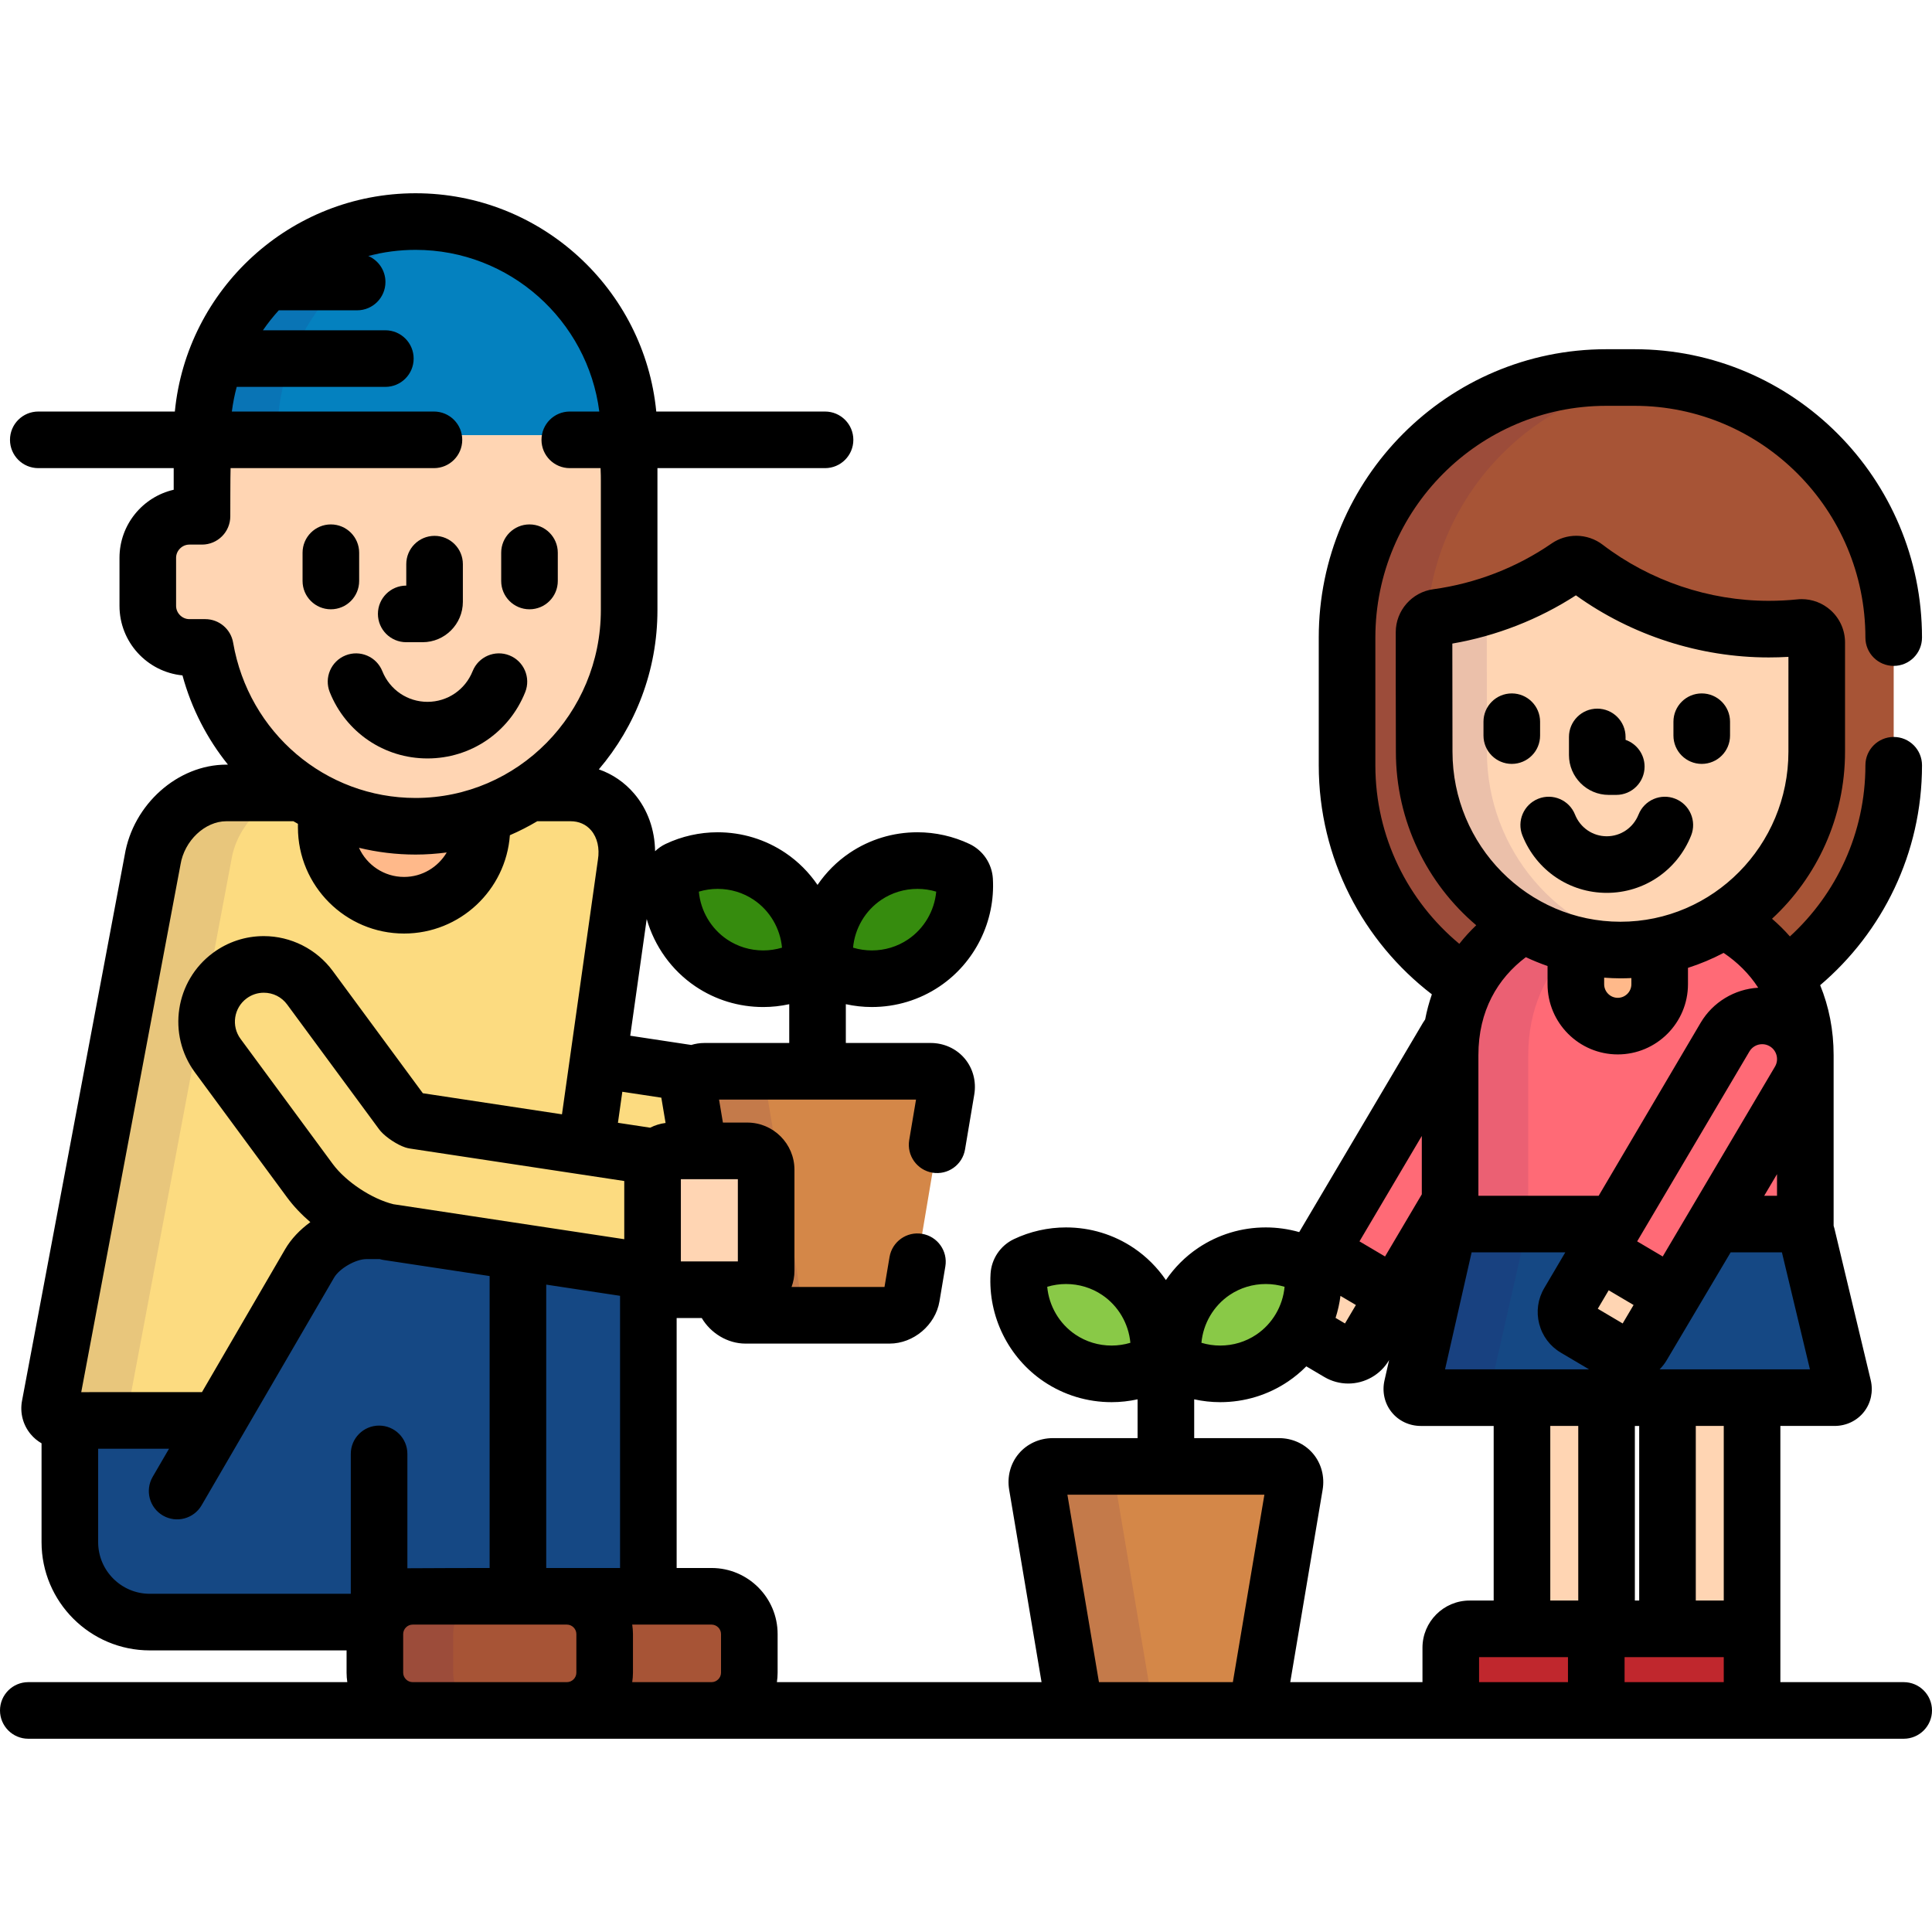 <?xml version="1.0" encoding="iso-8859-1"?>
<!-- Generator: Adobe Illustrator 19.0.0, SVG Export Plug-In . SVG Version: 6.00 Build 0)  -->
<svg version="1.1" id="Capa_1" xmlns="http://www.w3.org/2000/svg" xmlns:xlink="http://www.w3.org/1999/xlink" x="0px" y="0px"
	 viewBox="0 0 512 512" style="enable-background:new 0 0 512 512;" xml:space="preserve">
<g>
	<path style="fill:#154884;" d="M137.256,423.037h34.564v-86.081l-35.721-5.413c0.733,1.389,1.156,2.963,1.156,4.635
		L137.256,423.037L137.256,423.037z"/>
	<path style="fill:#154884;" d="M102.82,326.5c-0.41-0.095-0.823-0.205-1.237-0.322h-4.501c-5.5,0-12.264,3.891-15.029,8.643
		l-24.218,41.614l-39.323,0.001v32.25c0,11.699,9.484,21.186,21.184,21.186h60.177c1.333-3.959,5.081-6.834,9.475-6.834h27.909
		v-86.859c0-1.671-0.42-3.246-1.152-4.635L102.82,326.5z"/>
</g>
<path style="fill:#89C947;" d="M311.432,360.547c0.332,0.492,0.793,0.898,1.348,1.162c7.839,3.726,17.172,3.035,24.358-1.807
	c7.186-4.844,11.333-13.236,10.819-21.9c-0.039-0.615-0.24-1.193-0.571-1.686c-0.333-0.492-0.792-0.897-1.348-1.16
	c-7.84-3.729-17.173-3.037-24.359,1.805c-7.187,4.846-11.332,13.236-10.817,21.9C310.898,359.477,311.101,360.055,311.432,360.547z"
	/>
<path style="fill:#FF6A76;" d="M384.292,279.623c0-2.218,0.165-4.355,0.463-6.423c-0.435,0.505-0.837,1.047-1.188,1.64
	l-33.565,56.773l19.689,11.641l14.601-24.697L384.292,279.623L384.292,279.623z"/>
<g>
	<path style="fill:#FCDB80;" d="M177.935,304.994h7.301l-2.72-16.162c-0.296-1.758,0.398-3.297,1.664-4.171l-25.625-3.883
		l-3.259,23.079l18.895,2.863C175.109,305.672,176.44,304.994,177.935,304.994z"/>
	<path style="fill:#FCDB80;" d="M82.132,312.902l-24.425-33.145c-4.971-6.746-3.533-16.242,3.215-21.217
		c6.746-4.971,16.244-3.533,21.214,3.215l24.367,33.068c0.62,0.691,2.366,1.836,3.247,2.133l45.546,6.9l10.564-74.818
		c0.845-5.201-0.425-10.246-3.48-13.836c-2.779-3.268-6.752-5.066-11.184-5.066h-10.883c-8.737,5.586-19.081,8.832-30.18,8.832
		c-11.1,0-21.445-3.243-30.18-8.832H60c-9.356,0-17.959,7.85-19.57,17.791L13.205,372.621c-0.178,0.941,0.074,1.914,0.686,2.65
		c0.611,0.738,1.52,1.164,2.478,1.164l41.467-0.001l24.218-41.614c2.766-4.752,9.529-8.643,15.029-8.643h4.501
		C94.338,324.139,86.491,318.82,82.132,312.902z"/>
</g>
<g style="opacity:0.1;">
	<path style="fill:#37005E;" d="M34.775,375.272c-0.611-0.736-0.863-1.709-0.686-2.65L61.314,227.93
		c1.611-9.941,10.214-17.791,19.57-17.791H60c-9.356,0-17.959,7.85-19.57,17.791L13.205,372.621
		c-0.178,0.941,0.074,1.914,0.686,2.65c0.611,0.738,1.52,1.164,2.478,1.164H37.25C36.293,376.435,35.386,376.01,34.775,375.272z"/>
</g>
<path style="fill:#FFB98A;" d="M110.133,218.969c-8.457,0-16.474-1.888-23.678-5.254v5.557c0,11.391,9.235,20.627,20.627,20.627
	c11.391,0,20.627-9.236,20.627-20.627v-3.133C122.175,217.967,116.271,218.969,110.133,218.969z"/>
<path style="fill:#FFD5B3;" d="M53.531,136.823h-3.357c-6.055,0-11.008,4.953-11.008,11.008v12.736
	c0,6.055,4.953,11.01,11.008,11.01h4.215c4.634,26.922,27.82,47.393,55.744,47.393c31.26,0,56.6-25.646,56.6-57.287v-46.365H53.531
	V136.823z"/>
<g>
	<path style="fill:#A75436;" d="M188.579,423.037h-38.337c5.5,0,10,4.5,10,10v10.248c0,5.5-4.5,10-10,10h38.337c5.5,0,10-4.5,10-10
		v-10.248C198.579,427.537,194.079,423.037,188.579,423.037z"/>
	<path style="fill:#A75436;" d="M99.347,443.285c0,5.5,4.5,10,10,10h40.896c5.5,0,10-4.5,10-10v-10.248c0-5.5-4.5-10-10-10h-40.896
		c-5.5,0-10,4.5-10,10V443.285z"/>
</g>
<g style="opacity:0.1;">
	<path style="fill:#37005E;" d="M120.104,443.285v-10.248c0-5.5,4.5-10,10-10h-20.758c-5.5,0-10,4.5-10,10v10.248
		c0,5.5,4.5,10,10,10h20.758C124.604,453.285,120.104,448.785,120.104,443.285z"/>
</g>
<path style="fill:#FCDB80;" d="M172.935,336.787v-26.793c0-1.256,0.484-2.394,1.256-3.273l-64.44-9.764
	c-0.881-0.297-2.627-1.441-3.247-2.133l-24.367-33.068c-4.97-6.748-14.468-8.186-21.214-3.215
	c-6.748,4.975-8.186,14.471-3.215,21.217l24.425,33.145c4.608,6.256,13.116,11.848,20.688,13.598l70.149,10.63
	C172.961,337.016,172.935,336.904,172.935,336.787z"/>
<path style="fill:#0481BF;" d="M53.531,115.316c0-31.26,25.342-56.602,56.6-56.602c31.261,0,56.601,25.342,56.601,56.602H53.531z"/>
<g style="opacity:0.1;">
	<path style="fill:#37005E;" d="M120.12,59.613c-3.244-0.578-6.578-0.898-9.988-0.898c-31.259,0-56.6,25.342-56.6,56.602h19.976
		C73.508,87.469,93.629,64.333,120.12,59.613z"/>
</g>
<path style="fill:#D48748;" d="M246.624,283.9h-59.938c-2.75,0-4.627,2.219-4.17,4.932l2.72,16.162h12.804c2.75,0,5,2.25,5,5v26.793
	c0,2.75-2.25,5-5,5h-6.611l0.312,1.852c0.457,2.711,3.08,4.93,5.83,4.93h38.172c2.75,0,5.373-2.219,5.83-4.93l9.223-54.807
	C251.251,286.119,249.374,283.9,246.624,283.9z"/>
<g style="opacity:0.1;">
	<path style="fill:#37005E;" d="M212.292,343.639l-9.224-54.807c-0.457-2.713,1.42-4.932,4.17-4.932h-20.553
		c-2.75,0-4.627,2.219-4.17,4.932l2.72,16.162h12.804c2.75,0,5,2.25,5,5v26.793c0,2.75-2.25,5-5,5h-6.611l0.312,1.852
		c0.457,2.711,3.08,4.93,5.83,4.93h20.553C215.372,348.568,212.749,346.35,212.292,343.639z"/>
</g>
<path style="fill:#FFD5B3;" d="M203.039,336.787c0,2.75-2.25,5-5,5h-20.104c-2.75,0-5-2.25-5-5v-26.793c0-2.75,2.25-5,5-5h20.104
	c2.75,0,5,2.25,5,5V336.787z"/>
<g>
	<path style="fill:#368C0E;" d="M214.198,255.833c-0.332,0.492-0.792,0.896-1.348,1.162c-7.839,3.727-17.173,3.035-24.359-1.809
		c-7.186-4.844-11.331-13.234-10.817-21.9c0.037-0.613,0.24-1.193,0.571-1.686c0.331-0.492,0.792-0.896,1.348-1.16
		c7.839-3.729,17.173-3.035,24.359,1.807c7.186,4.844,11.33,13.234,10.817,21.9C214.732,254.76,214.529,255.34,214.198,255.833z"/>
	<path style="fill:#368C0E;" d="M219.111,255.833c0.332,0.492,0.793,0.896,1.348,1.162c7.839,3.727,17.172,3.035,24.358-1.809
		c7.187-4.844,11.333-13.234,10.819-21.9c-0.039-0.613-0.24-1.193-0.57-1.686c-0.334-0.492-0.793-0.896-1.349-1.16
		c-7.84-3.729-17.173-3.035-24.359,1.807c-7.186,4.844-11.331,13.234-10.817,21.9C218.577,254.76,218.78,255.34,219.111,255.833z"/>
</g>
<path style="fill:#D48748;" d="M328.061,453.285c2.75,0,5.373-2.219,5.83-4.932l9.223-54.807c0.457-2.711-1.42-4.93-4.17-4.93
	h-59.938c-2.75,0-4.627,2.219-4.17,4.93l9.224,54.807c0.457,2.713,3.08,4.932,5.83,4.932H328.061z"/>
<g style="opacity:0.1;">
	<path style="fill:#37005E;" d="M304.857,448.353l-9.224-54.807c-0.457-2.711,1.42-4.93,4.17-4.93h-20.798
		c-2.75,0-4.627,2.219-4.17,4.93l9.224,54.807c0.457,2.713,3.08,4.932,5.83,4.932h20.798
		C307.938,453.285,305.315,451.066,304.857,448.353z"/>
</g>
<path style="fill:#89C947;" d="M306.519,360.547c-0.332,0.492-0.792,0.898-1.348,1.162c-7.839,3.726-17.172,3.035-24.359-1.807
	c-7.186-4.844-11.331-13.236-10.816-21.9c0.036-0.615,0.239-1.193,0.57-1.686c0.331-0.492,0.793-0.897,1.348-1.16
	c7.838-3.729,17.173-3.037,24.359,1.805c7.186,4.846,11.331,13.236,10.816,21.9C307.053,359.477,306.85,360.055,306.519,360.547z"/>
<g>
	<path style="fill:#FFD5B3;" d="M350.288,331.783c-0.343,0.318-0.659,0.671-0.909,1.093l-2.018,3.413
		c0.007,0.011,0.018,0.018,0.024,0.028c0.331,0.492,0.532,1.07,0.571,1.686c0.302,5.084-1.012,10.068-3.593,14.304l10.408,6.153
		c2.367,1.398,5.448,0.607,6.848-1.76l7.267-12.293c0.249-0.422,0.405-0.868,0.519-1.321L350.288,331.783z"/>
	<path style="fill:#FFD5B3;" d="M403.342,370.391v61.268h17.413c1.435,0,2.724,0.621,3.638,1.598
		c0.39-0.417,0.852-0.757,1.362-1.021v-61.844h-22.413V370.391z"/>
	<path style="fill:#FFD5B3;" d="M441.902,370.391v61.268h17.412c2.75,0,5,2.25,5,5v-66.268H441.902z"/>
</g>
<g>
	<path style="fill:#C0272D;" d="M423.03,448.285v-11.627c0-1.315,0.524-2.508,1.362-3.402c-0.914-0.977-2.203-1.598-3.638-1.598
		H389.47c-2.75,0-5,2.25-5,5v11.627c0,2.75,2.25,5,5,5h31.285c1.435,0,2.724-0.621,3.638-1.598
		C423.555,450.793,423.03,449.602,423.03,448.285z"/>
	<path style="fill:#C0272D;" d="M459.315,431.658c2.75,0,5,2.25,5,5v11.627c0,2.75-2.25,5-5,5H428.03c-2.75,0-5-2.25-5-5v-11.627
		c0-2.75,2.25-5,5-5H459.315z"/>
</g>
<path style="fill:#A75436;" d="M433.164,100.048h-7.494c-37.934,0-68.686,30.857-68.686,68.922v33.834
	c0,24.377,12.624,45.782,31.658,58.035c3.409-6.664,8.648-12.05,15.148-15.932c7.575,4.359,16.325,6.863,25.647,6.863
	c10.095,0,19.521-2.932,27.506-7.981c6.756,3.586,12.301,8.71,16.072,15.132c17.447-12.498,28.835-32.967,28.835-56.117v-33.834
	C501.851,130.905,471.098,100.048,433.164,100.048z"/>
<g style="opacity:0.1;">
	<path style="fill:#37005E;" d="M396.793,250.144C385.151,237.796,378,221.143,378,202.803v-33.834
		c0-35.775,27.166-65.178,61.926-68.586c-2.226-0.219-4.48-0.336-6.762-0.336h-7.494c-37.934,0-68.686,30.857-68.686,68.922v33.834
		c0,24.377,12.624,45.782,31.658,58.035C390.719,256.777,393.482,253.201,396.793,250.144z"/>
</g>
<g>
	<path style="fill:#FF6A76;" d="M457.155,274.84c3.213-5.438,10.227-7.238,15.664-4.025c3.673,2.174,5.679,6.081,5.607,10.063
		v-1.254c0-16.531-8.558-28.974-21.483-35.835c-7.985,5.05-17.411,7.981-27.506,7.981c-9.322,0-18.072-2.504-25.647-6.863
		c-11.81,7.053-19.498,19.047-19.498,34.717v45.998c0.714-0.742,1.712-1.232,2.715-1.232h40.855L457.155,274.84z"/>
	<path style="fill:#FF6A76;" d="M476.844,286.478l-22.412,37.91h20.711c1.301,0,2.6,0.82,3.284,1.951v-45.226
		C478.355,282.947,477.843,284.789,476.844,286.478z"/>
</g>
<g style="opacity:0.1;">
	<path style="fill:#37005E;" d="M403.79,244.907c-11.81,7.053-19.498,19.047-19.498,34.717v45.998
		c0.714-0.742,1.712-1.232,2.715-1.232H405v-44.766c0-12.199,4.664-22.167,12.301-29.313
		C412.506,249.146,407.969,247.312,403.79,244.907z"/>
</g>
<path style="fill:#FFB98A;" d="M429.438,251.771c-4.066,0-8.02-0.489-11.82-1.386v10.44c0,6.133,4.974,11.107,11.106,11.107
	c6.136,0,11.108-4.975,11.108-11.107v-10.111C436.473,251.405,432.996,251.771,429.438,251.771z"/>
<path style="fill:#FFD5B3;" d="M429.438,251.771c28.679,0,52.013-23.58,52.013-52.564l0.002-28.951c0-1.119-0.477-2.193-1.313-2.945
	c-0.736-0.662-1.686-1.027-2.668-1.027c-0.135,0-0.268,0.008-0.404,0.023c-2.753,0.281-5.558,0.422-8.341,0.422
	c-17.457,0-34.703-5.832-48.573-16.422c-0.712-0.545-1.568-0.816-2.42-0.816c-0.79,0-1.578,0.232-2.263,0.701
	c-10.246,7.072-22.227,11.711-34.64,13.4c-1.971,0.27-3.438,1.945-3.443,3.93c-0.021,6.332,0.007,20.865,0.036,31.686
	C377.424,228.187,400.757,251.771,429.438,251.771z"/>
<g style="opacity:0.1;">
	<path style="fill:#37005E;" d="M394.043,199.206c-0.015-5.521-0.029-22.459-0.037-38.568c-4.296,1.35-8.706,2.346-13.175,2.953
		c-1.971,0.27-3.438,1.945-3.443,3.93c-0.021,6.332,0.007,20.865,0.036,31.686c0,28.98,23.333,52.564,52.014,52.564
		c2.828,0,5.603-0.238,8.31-0.68C413.004,247.058,394.043,225.327,394.043,199.206z"/>
</g>
<path style="fill:#154884;" d="M488.459,367.473l-9.618-40.168c-0.384-1.603-2.048-2.916-3.698-2.916h-20.711l-11.152,18.865
	l-19.689-11.641l4.272-7.225h-40.855c-1.65,0-3.299,1.316-3.664,2.926l-9.118,40.15c-0.365,1.609,0.686,2.926,2.336,2.926h109.597
	C487.808,370.391,488.843,369.078,488.459,367.473z"/>
<g style="opacity:0.1;">
	<path style="fill:#37005E;" d="M395.072,367.465l9.118-40.15c0.365-1.609,2.014-2.926,3.664-2.926h-20.848
		c-1.65,0-3.299,1.316-3.664,2.926l-9.118,40.15c-0.365,1.609,0.686,2.926,2.336,2.926h20.848
		C395.758,370.391,394.707,369.074,395.072,367.465z"/>
</g>
<path style="fill:#FFD5B3;" d="M423.876,331.783c-0.343,0.318-0.659,0.671-0.909,1.093l-7.267,12.291
	c-1.399,2.367-0.608,5.449,1.759,6.848l10.901,6.445c2.367,1.398,5.448,0.607,6.848-1.76l7.267-12.293
	c0.249-0.422,0.405-0.868,0.519-1.321L423.876,331.783z"/>
<path style="fill:#FF6A76;" d="M443.279,343.254l33.565-56.775c3.214-5.435,1.411-12.447-4.025-15.664
	c-5.438-3.213-12.451-1.412-15.664,4.025l-33.565,56.773L443.279,343.254z"/>
<path d="M107.653,170.191h4.338c5.886,0,10.675-4.805,10.675-10.711v-9.973c0-4.143-3.357-7.5-7.5-7.5s-7.5,3.357-7.5,7.5v5.684
	h-0.013c-4.143,0-7.5,3.357-7.5,7.5S103.511,170.191,107.653,170.191z"/>
<path d="M140.322,161.469c4.143,0,7.5-3.357,7.5-7.5v-7.492c0-4.143-3.357-7.5-7.5-7.5s-7.5,3.357-7.5,7.5v7.492
	C132.822,158.111,136.18,161.469,140.322,161.469z"/>
<path d="M87.682,161.469c4.143,0,7.5-3.357,7.5-7.5v-7.492c0-4.143-3.357-7.5-7.5-7.5s-7.5,3.357-7.5,7.5v7.492
	C80.182,158.111,83.539,161.469,87.682,161.469z"/>
<path d="M91.567,173.687c-3.845,1.54-5.714,5.906-4.173,9.751c4.272,10.665,14.436,17.557,25.892,17.557
	c11.459,0,21.624-6.892,25.895-17.558c1.539-3.845-0.329-8.211-4.175-9.751c-3.843-1.54-8.211,0.329-9.751,4.175
	c-1.979,4.941-6.677,8.134-11.97,8.134c-5.29,0-9.988-3.193-11.968-8.135C99.778,174.015,95.409,172.148,91.567,173.687z"/>
<path d="M504.5,445.785h-32.685v-67.895h14.343c3.097,0,5.94-1.353,7.801-3.711c1.861-2.357,2.516-5.438,1.795-8.453l-9.618-40.168
	c-0.059-0.245-0.133-0.484-0.208-0.723v-45.213c0-6.661-1.254-12.892-3.566-18.537c16.495-14.027,26.99-34.942,26.99-58.283
	c0-4.143-3.357-7.5-7.5-7.5s-7.5,3.357-7.5,7.5c0,17.957-7.726,34.126-20.007,45.364c-1.459-1.663-3.045-3.225-4.74-4.685
	c11.882-10.988,19.347-26.768,19.347-44.276l0.002-28.952c0-3.245-1.384-6.351-3.798-8.523c-2.116-1.902-4.845-2.95-7.683-2.95
	c-0.416,0-0.838,0.024-1.167,0.063c-2.487,0.254-5.037,0.383-7.578,0.383c-15.817,0-31.451-5.285-44.015-14.878
	c-1.989-1.521-4.468-2.36-6.979-2.36c-2.329,0-4.577,0.696-6.523,2.028c-9.29,6.413-20.145,10.611-31.395,12.143
	c-5.645,0.771-9.913,5.647-9.927,11.336c-0.02,6.177,0.006,20.44,0.036,31.71c0,18.446,8.288,34.969,21.295,45.996
	c-1.611,1.544-3.116,3.182-4.483,4.924c-13.578-11.271-22.252-28.294-22.252-47.322V168.97c0-33.868,27.448-61.422,61.186-61.422
	h7.494c33.738,0,61.186,27.554,61.186,61.422c0,4.143,3.357,7.5,7.5,7.5s7.5-3.357,7.5-7.5c0-42.14-34.177-76.422-76.186-76.422
	h-7.494c-42.01,0-76.186,34.282-76.186,76.422v33.834c0,24.721,11.771,46.728,29.977,60.704c-0.741,2.144-1.344,4.359-1.778,6.65
	c-0.192,0.287-0.394,0.567-0.57,0.867l-32.809,55.494c-2.871-0.817-5.863-1.241-8.85-1.241c-6.447,0-12.659,1.89-17.968,5.466
	c-3.393,2.288-6.257,5.188-8.511,8.484c-2.254-3.297-5.118-6.197-8.512-8.485c-5.306-3.575-11.519-5.465-17.966-5.465
	c-4.759,0-9.533,1.074-13.804,3.106c-1.76,0.836-3.265,2.133-4.352,3.748c-1.086,1.614-1.72,3.493-1.833,5.427
	c-0.672,11.3,4.735,22.245,14.112,28.565c5.307,3.574,11.52,5.464,17.967,5.464c2.313,0,4.627-0.259,6.887-0.752v10.282h-22.469
	c-3.522,0-6.809,1.497-9.016,4.106c-2.206,2.609-3.136,6.098-2.55,9.568l8.582,50.993h-70.136c0.119-0.817,0.192-1.649,0.192-2.5
	v-10.248c0-9.649-7.851-17.5-17.5-17.5h-9.259v-66.25h6.648c2.379,4.021,6.836,6.781,11.602,6.781h38.172
	c6.359,0,12.169-4.912,13.227-11.186l1.559-9.262c0.687-4.084-2.067-7.953-6.151-8.64c-4.095-0.69-7.953,2.066-8.642,6.15
	l-1.335,7.937h-24.631c0.49-1.338,0.771-2.775,0.771-4.281v-26.793c0-6.893-5.607-12.5-12.5-12.5h-6.46l-1.025-6.094h52.203
	l-1.807,10.732c-0.686,4.084,2.067,7.953,6.152,8.641c4.086,0.682,7.952-2.067,8.641-6.152l2.446-14.543
	c0.586-3.474-0.345-6.963-2.551-9.572c-2.207-2.609-5.492-4.105-9.015-4.105h-22.469v-10.28c2.259,0.493,4.573,0.752,6.885,0.752
	c0.001,0,0.001,0,0.001,0c6.448,0,12.662-1.891,17.968-5.468c9.376-6.319,14.784-17.264,14.112-28.596
	c-0.122-1.925-0.754-3.787-1.849-5.42c-1.091-1.607-2.591-2.896-4.334-3.723c-4.271-2.031-9.045-3.105-13.803-3.105
	c-6.448,0-12.661,1.89-17.969,5.467c-3.394,2.287-6.259,5.187-8.513,8.483c-2.253-3.297-5.118-6.196-8.512-8.484
	c-5.307-3.576-11.52-5.466-17.968-5.466c-4.759,0-9.531,1.074-13.797,3.103c-1.026,0.487-1.952,1.146-2.772,1.919
	c-0.069-5.704-1.982-11.088-5.514-15.238c-2.561-3.01-5.773-5.195-9.39-6.455c9.667-11.348,15.53-26.094,15.53-42.207v-37.621
	h44.416c4.143,0,7.5-3.357,7.5-7.5c0-4.143-3.357-7.5-7.5-7.5h-44.726c-3.155-32.42-30.558-57.846-63.791-57.846
	s-60.636,25.426-63.791,57.846H10.148c-4.143,0-7.5,3.357-7.5,7.5c0,4.143,3.357,7.5,7.5,7.5h35.883v5.729
	c-8.217,1.886-14.365,9.259-14.365,18.04v12.736c0,9.594,7.335,17.506,16.69,18.421c2.402,8.834,6.567,16.835,12.059,23.649H60
	c-12.903,0-24.725,10.53-26.957,23.991L5.835,371.229c-0.594,3.148,0.239,6.368,2.279,8.825c0.823,0.995,1.81,1.809,2.897,2.438
	v26.193c0,15.817,12.867,28.686,28.684,28.686h52.151v5.914c0,0.851,0.073,1.683,0.192,2.5H7.5c-4.143,0-7.5,3.357-7.5,7.5
	s3.357,7.5,7.5,7.5h497c4.143,0,7.5-3.357,7.5-7.5C512,449.143,508.643,445.785,504.5,445.785z M294.588,356.587
	c-3.45,0-6.765-1.005-9.585-2.903c-4.283-2.888-7.013-7.589-7.479-12.674c1.605-0.482,3.29-0.733,4.974-0.733
	c3.45,0,6.765,1.005,9.582,2.902c4.284,2.89,7.015,7.592,7.481,12.676C297.955,356.337,296.272,356.587,294.588,356.587z
	 M233.549,238.467c2.821-1.9,6.137-2.905,9.587-2.905c1.683,0,3.366,0.25,4.973,0.733c-0.468,5.082-3.198,9.784-7.482,12.673
	c-2.821,1.9-6.135,2.905-9.584,2.905h-0.001c-1.686,0-3.371-0.251-4.972-0.732C226.536,246.059,229.266,241.355,233.549,238.467z
	 M195.539,334.287h-15.104v-21.793h15.104V334.287z M190.175,235.562c3.45,0,6.766,1.005,9.585,2.904
	c4.285,2.889,7.016,7.595,7.481,12.675c-1.604,0.482-3.289,0.732-4.973,0.732c-3.45,0-6.766-1.005-9.586-2.905
	c-4.285-2.889-7.016-7.594-7.481-12.674C186.807,235.812,188.491,235.562,190.175,235.562z M171.385,243.555
	c2.058,7.185,6.574,13.577,12.915,17.851c5.307,3.577,11.52,5.468,17.969,5.468c2.311,0,4.626-0.258,6.887-0.753v10.28h-22.47
	c-1.208,0-2.385,0.189-3.503,0.525l-16.164-2.449L171.385,243.555z M164.922,289.328l10.336,1.566l1.127,6.7
	c-1.451,0.184-2.826,0.617-4.081,1.255l-8.543-1.295L164.922,289.328z M110.133,226.469c2.798,0,5.548-0.202,8.252-0.555
	c-2.285,3.873-6.489,6.484-11.303,6.484c-5.31,0-9.882-3.174-11.947-7.72C99.958,225.844,104.979,226.469,110.133,226.469z
	 M54.389,164.077h-4.215c-1.901,0-3.508-1.607-3.508-3.51v-12.736c0-1.901,1.606-3.508,3.508-3.508h3.357c4.143,0,7.5-3.357,7.5-7.5
	c0,0,0.004-11.408,0.077-12.762H115c4.143,0,7.5-3.357,7.5-7.5c0-4.143-3.357-7.5-7.5-7.5H61.443
	c0.285-2.228,0.714-4.408,1.288-6.533h39.391c4.143,0,7.5-3.357,7.5-7.5c0-4.142-3.357-7.5-7.5-7.5H69.681
	c1.282-1.859,2.683-3.63,4.202-5.293h20.764c4.143,0,7.5-3.357,7.5-7.5c0-3.093-1.872-5.746-4.544-6.894
	c4.002-1.057,8.2-1.626,12.529-1.626c24.954,0,45.604,18.717,48.688,42.846H151c-4.143,0-7.5,3.357-7.5,7.5
	c0,4.143,3.357,7.5,7.5,7.5h8.155c0.073,1.354,0.077,2.557,0.077,3.523v34.098c0,27.453-22.026,49.787-49.1,49.787
	c-23.912,0-44.247-17.313-48.352-41.165C61.161,166.706,58.04,164.077,54.389,164.077z M47.801,229.314
	c0.012-0.063,0.022-0.124,0.032-0.187c1.027-6.336,6.485-11.491,12.167-11.491h17.749c0.397,0.235,0.803,0.459,1.206,0.686v0.949
	c0,15.509,12.618,28.127,28.127,28.127c14.813,0,26.979-11.513,28.043-26.059c2.507-1.077,4.925-2.324,7.257-3.703h8.813
	c2.23,0,4.121,0.839,5.473,2.428c1.628,1.913,2.28,4.746,1.788,7.772c-0.008,0.051-0.016,0.103-0.023,0.153l-9.504,67.317
	l-36.852-5.584c-0.011-0.007-0.021-0.014-0.032-0.022l-23.87-32.393c-4.255-5.777-11.083-9.227-18.264-9.227
	c-4.866,0-9.513,1.528-13.439,4.422c-10.063,7.418-12.217,21.64-4.803,31.703l24.425,33.144c1.699,2.307,3.799,4.513,6.15,6.534
	c-2.749,1.994-5.094,4.448-6.674,7.163l-22.049,37.887l-31.991,0.001L47.801,229.314z M100.462,377.797c-4.143,0-7.5,3.357-7.5,7.5
	v37.074H39.695c-7.545,0-13.684-6.14-13.684-13.686v-24.75h18.78l-4.331,7.442c-2.083,3.58-0.87,8.171,2.71,10.255
	c3.581,2.082,8.171,0.869,10.255-2.71l35.109-60.33c1.417-2.435,5.73-4.915,8.547-4.915h3.549c0.167,0.041,0.335,0.092,0.501,0.13
	c0.187,0.043,0.375,0.079,0.564,0.107l28.06,4.252v77.37c0,0-21.336,0.034-21.794,0.07v-30.31
	C107.962,381.154,104.604,377.797,100.462,377.797z M152.742,443.285c0,1.355-1.145,2.5-2.5,2.5h-40.896c-1.355,0-2.5-1.145-2.5-2.5
	v-10.248c0-1.355,1.145-2.5,2.5-2.5h40.896c1.355,0,2.5,1.145,2.5,2.5V443.285z M164.32,415.537h-19.564V340.44l19.564,2.965
	V415.537z M165.435,328.402l-61.182-9.271c-5.74-1.413-12.61-5.965-16.083-10.679l-24.425-33.145
	c-2.51-3.405-1.779-8.22,1.626-10.729c1.329-0.979,2.898-1.497,4.54-1.497c2.47,0,4.725,1.138,6.187,3.123l24.367,33.068
	c0.143,0.193,0.295,0.38,0.455,0.559c1.487,1.658,4.313,3.518,6.435,4.233c0.414,0.14,0.84,0.242,1.272,0.308l56.808,8.607V328.402z
	 M191.079,443.285c0,1.355-1.145,2.5-2.5,2.5h-21.036c0.117-0.818,0.199-1.649,0.199-2.5v-10.248c0-0.851-0.082-1.682-0.199-2.5
	h21.036c1.355,0,2.5,1.145,2.5,2.5V443.285z M439.818,362.891c0.7-0.711,1.328-1.5,1.846-2.375l16.974-28.627h13.589l7.423,31.002
	H439.818z M382.954,362.891l7.041-31.002h24.826l-5.577,9.461c-1.696,2.869-2.173,6.231-1.342,9.469
	c0.832,3.239,2.871,5.957,5.739,7.651l7.478,4.421L382.954,362.891L382.954,362.891z M470.927,316.889h-3.395l3.395-5.726V316.889z
	 M469,277.27c1.869,1.106,2.492,3.525,1.388,5.394L440.64,332.98l-6.776-4.006l29.749-50.319c0.716-1.211,1.985-1.934,3.397-1.934
	C467.716,276.722,468.387,276.906,469,277.27z M430.024,350.729l-6.596-3.899l2.892-4.891l6.595,3.9L430.024,350.729z
	 M355.236,343.421l4.091,2.419l-2.891,4.891l-2.497-1.476C354.548,347.361,354.986,345.41,355.236,343.421z M433.255,377.891h1.147
	v46.268h-1.147V377.891z M384.924,199.186c-0.026-9.696-0.049-21.586-0.042-28.632c11.654-2.01,22.879-6.393,32.748-12.785
	c14.807,10.631,32.85,16.459,51.097,16.459c1.736,0,3.479-0.051,5.225-0.152l-0.002,25.131c0,24.849-19.969,45.064-44.513,45.064
	C404.893,244.271,384.924,224.055,384.924,199.186z M425.117,259.094c1.429,0.104,2.866,0.176,4.32,0.176
	c0.971,0,1.935-0.027,2.895-0.074v1.629c0,1.989-1.619,3.607-3.608,3.607c-1.988,0-3.606-1.618-3.606-3.607v-1.731H425.117z
	 M410.117,256.003v4.821c0,10.26,8.347,18.607,18.606,18.607c10.261,0,18.608-8.348,18.608-18.607v-4.334
	c3.281-1.046,6.434-2.382,9.443-3.96c3.623,2.434,6.765,5.505,9.167,9.227c-6.265,0.358-12.035,3.837-15.243,9.267l-27.036,45.865
	h-31.871v-37.266c0-11.764,5.1-20.327,12.572-25.963C406.231,254.54,408.151,255.32,410.117,256.003z M376.792,301.037v15.468
	l-9.74,16.476l-6.776-4.006L376.792,301.037z M325.869,343.181c2.82-1.899,6.134-2.904,9.584-2.904c1.684,0,3.368,0.251,4.976,0.734
	c-0.468,5.082-3.197,9.784-7.481,12.672c-2.821,1.9-6.136,2.904-9.585,2.904c-1.684,0-3.367-0.25-4.973-0.732
	C318.855,350.772,321.586,346.069,325.869,343.181z M282.874,396.117h52.202l-8.357,49.668h-35.486L282.874,396.117z
	 M376.97,436.658v9.127h-35.04l8.58-50.991c0.586-3.473-0.344-6.961-2.55-9.57c-2.207-2.609-5.493-4.106-9.016-4.106h-22.47v-10.282
	c2.26,0.493,4.574,0.752,6.887,0.752h0.001c6.447,0,12.66-1.89,17.967-5.466c1.763-1.189,3.386-2.541,4.854-4.027l4.774,2.822
	c1.92,1.135,4.114,1.734,6.345,1.734c4.408,0,8.537-2.351,10.773-6.135l0.057-0.097l-1.223,5.386
	c-0.682,3.004-0.001,6.068,1.866,8.406c1.867,2.339,4.704,3.68,7.784,3.68h19.281v46.268h-6.372
	C382.577,424.158,376.97,429.766,376.97,436.658z M415.53,445.785h-23.56v-6.627h23.561v6.627H415.53z M410.842,424.158V377.89
	h7.413v46.268H410.842z M456.815,445.785H430.53v-6.627h26.284v6.627H456.815z M449.402,424.158V377.89h7.412v46.268H449.402z"/>
<path d="M426.327,210.657h2.003c4.143,0,7.5-3.357,7.5-7.5c0-3.279-2.105-6.067-5.038-7.087v-0.771c0-4.143-3.357-7.5-7.5-7.5
	s-7.5,3.357-7.5,7.5v4.789C415.792,205.915,420.518,210.657,426.327,210.657z"/>
<path d="M408.139,194.939v-3.676c0-4.143-3.357-7.5-7.5-7.5s-7.5,3.357-7.5,7.5v3.676c0,4.143,3.357,7.5,7.5,7.5
	S408.139,199.081,408.139,194.939z"/>
<path d="M450.979,202.439c4.143,0,7.5-3.357,7.5-7.5v-3.676c0-4.143-3.357-7.5-7.5-7.5s-7.5,3.357-7.5,7.5v3.676
	C443.479,199.081,446.837,202.439,450.979,202.439z"/>
<path d="M403.46,221.426c3.684,9.23,12.457,15.194,22.35,15.194c9.891,0,18.663-5.964,22.35-15.192
	c1.536-3.847-0.336-8.211-4.183-9.747c-3.846-1.535-8.21,0.337-9.747,4.183c-1.396,3.497-4.702,5.757-8.42,5.757
	c-3.719,0-7.023-2.259-8.419-5.755c-1.536-3.849-5.901-5.722-9.746-4.186C403.799,213.215,401.925,217.577,403.46,221.426z"/>
<g>
</g>
<g>
</g>
<g>
</g>
<g>
</g>
<g>
</g>
<g>
</g>
<g>
</g>
<g>
</g>
<g>
</g>
<g>
</g>
<g>
</g>
<g>
</g>
<g>
</g>
<g>
</g>
<g>
</g>
</svg>
